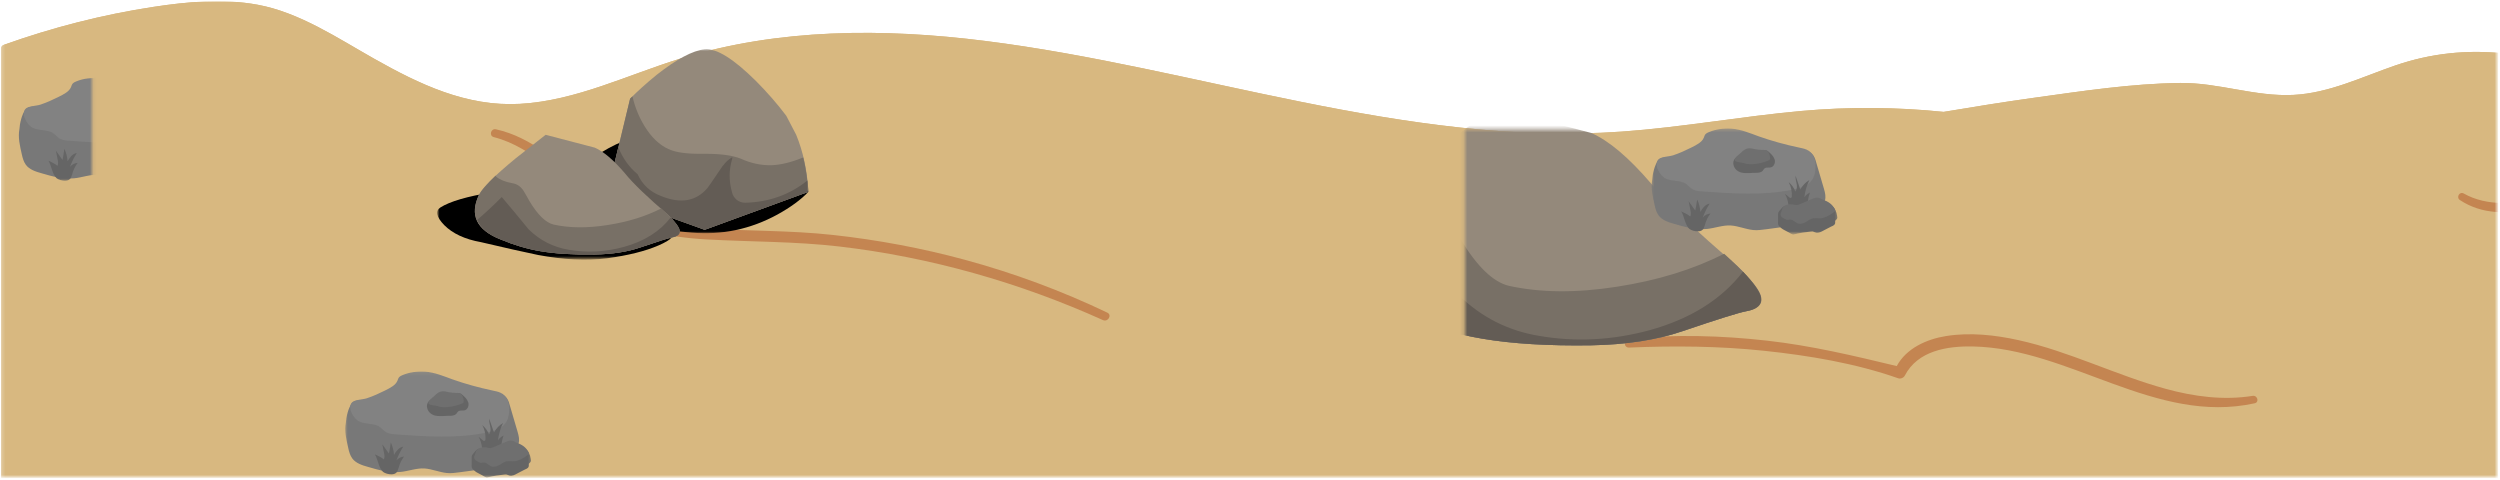 <svg width="708" height="136" viewBox="0 0 708 136" fill="none" xmlns="http://www.w3.org/2000/svg">
<g id="CHAO2_ENFEITADO" clip-path="url(#clip0_104_3235)">
<g id="Clip path group">
<mask id="mask0_104_3235" style="mask-type:luminance" maskUnits="userSpaceOnUse" x="0" y="-655" width="1441" height="818">
<g id="clip0_103_8241">
<path id="rect532" d="M1440.21 -654.719H0.212V162.781H1440.21V-654.719Z" fill="white"/>
</g>
</mask>
<g mask="url(#mask0_104_3235)">
<g id="g528">
<g id="g535">
<g id="Mask group">
<mask id="mask1_104_3235" style="mask-type:luminance" maskUnits="userSpaceOnUse" x="-1" y="-1" width="709" height="137">
<g id="Group">
<g id="Mask group_2">
<mask id="mask2_104_3235" style="mask-type:luminance" maskUnits="userSpaceOnUse" x="-733" y="-675" width="1441" height="811">
<g id="Group_2">
<path id="path345" fill-rule="evenodd" clip-rule="evenodd" d="M-732.674 -674.758H707.326V135.242H-732.674V-674.758Z" fill="white"/>
</g>
</mask>
<g mask="url(#mask2_104_3235)">
<g id="g346">
<path id="path346" fill-rule="evenodd" clip-rule="evenodd" d="M-0.615 -0.118H707.566V135.482H-0.615V-0.118Z" fill="white"/>
</g>
</g>
</g>
</g>
</mask>
<g mask="url(#mask1_104_3235)">
<g id="g349">
<path id="path347" d="M0.212 145.349C0.212 146.018 0.788 146.595 1.458 146.595C1.756 146.595 2.072 146.577 2.388 146.595C9.385 147.172 16.716 146.539 23.749 146.502C39.192 146.428 54.636 146.372 70.079 146.298C120.15 146.093 170.202 145.888 220.273 145.702C285.916 145.442 351.546 145.2 417.166 144.977C486.256 144.754 555.326 144.549 624.406 144.381C685.516 144.251 746.636 144.139 807.736 144.139C808.426 144.139 809.006 143.563 809.006 142.874C809.006 123.077 809.006 103.261 809.006 83.463C809.896 83.147 809.736 81.919 809.006 81.547C809.006 61.749 809.006 41.933 809.006 22.136C809.006 20.554 806.626 20.517 806.496 21.987C806.456 22.006 806.416 22.024 806.386 22.043C786.176 33.634 762.196 27.997 741.126 22.154C730.636 19.233 720.106 16.293 709.236 15.139C698.646 14.005 688.396 15.084 678.326 18.544C668.896 21.782 659.596 26.378 649.476 26.88C638.646 27.42 628.226 23.364 617.416 23.494C603.586 23.661 589.666 25.801 575.996 27.699C567.456 28.871 558.946 30.267 550.466 31.681C537.086 30.304 523.656 30.211 510.236 31.42C493.236 32.946 476.396 36.054 459.326 37.263C397.966 41.598 339.136 19.14 278.936 11.586C250.192 7.958 220.644 7.995 192.734 16.573C177.737 21.187 163.112 28.537 147.223 29.411C132.132 30.248 118.773 23.866 105.971 16.628C95.626 10.804 84.797 3.51 72.926 1.334C63.194 -0.453 53.054 0.478 43.341 1.966C29.052 4.143 14.743 7.809 1.123 12.684C0.621 12.87 0.23 13.298 0.23 13.874C0.23 57.694 0.211 101.531 0.212 145.349Z" fill="#D8B880"/>
<path id="path348" d="M0.225 13.869C0.225 13.293 0.614 12.865 1.13 12.68C14.75 7.804 29.047 4.142 43.339 1.963C53.051 0.482 63.193 -0.455 72.93 1.329C84.806 3.505 95.621 10.797 105.963 16.633C118.777 23.863 132.126 30.251 147.219 29.414C163.118 28.531 177.741 21.183 192.739 16.573C220.653 7.995 250.192 7.966 278.936 11.579C339.126 19.144 397.966 41.601 459.336 37.263C476.386 36.058 493.226 32.938 510.246 31.414C523.636 30.214 537.046 30.321 550.406 31.683C558.926 30.27 567.436 28.878 575.986 27.692C589.666 25.794 603.586 23.67 617.416 23.495C628.226 23.358 638.646 27.417 649.466 26.878C659.586 26.375 668.896 21.784 678.326 18.543C688.396 15.08 698.646 13.998 709.236 15.136C720.096 16.302 730.646 19.235 741.126 22.148C762.186 27.998 786.166 33.639 806.386 22.049C806.426 22.025 806.466 22.026 806.506 22.008C806.656 20.526 809.016 20.558 809.016 22.139C809.016 41.951 809.016 61.765 809.016 81.578C809.716 81.949 809.866 83.109 809.016 83.458C809.016 103.264 809.016 123.069 809.016 142.875C809.016 143.559 808.436 144.14 807.746 144.14C746.636 144.14 685.516 144.249 624.406 144.388C555.326 144.545 486.246 144.75 417.166 144.979C351.536 145.198 285.906 145.439 220.28 145.697C170.211 145.893 120.141 146.092 70.071 146.304C54.63 146.369 39.189 146.435 23.748 146.503C16.72 146.534 9.391 147.172 2.38 146.597C2.077 146.573 1.762 146.6 1.458 146.601C0.785 146.604 0.212 146.028 0.212 145.356C0.217 101.526 0.221 57.698 0.225 13.869ZM687.556 18.717C677.556 20.912 668.416 25.799 658.486 28.227C653.546 29.435 648.536 29.888 643.466 29.474C638.326 29.054 633.266 27.974 628.186 27.157C620.226 25.878 612.456 26.293 604.476 27.013C597.116 27.677 589.766 28.561 582.436 29.526C575.096 30.492 567.766 31.566 560.436 32.632C560.106 32.68 559.776 32.731 559.446 32.78C584.196 36.292 608.246 43.49 631.896 51.472C682.056 68.407 733.666 90.608 787.806 85C794.096 84.349 800.316 83.273 806.486 81.883C806.486 62.725 806.486 43.568 806.486 24.41C768.226 46.028 727.216 10.004 687.556 18.717ZM57.066 143.857C104.358 143.646 151.65 143.44 198.942 143.251C263.325 142.995 327.706 142.754 392.086 142.534C461.536 142.297 530.986 142.084 600.436 141.915C662.876 141.762 725.306 141.64 787.746 141.614C793.996 141.612 800.236 141.61 806.486 141.61C806.486 122.425 806.486 103.24 806.486 84.054C754.636 95.531 703.586 78.858 654.876 61.878C629.176 52.918 603.406 43.788 576.716 38.192C568.146 36.395 559.486 34.979 550.786 34.063C550.606 34.078 550.436 34.064 550.286 34.015C545.416 33.514 540.526 33.162 535.636 32.999C519.486 32.463 503.516 34.338 487.536 36.457C471.156 38.631 454.826 40.49 438.266 40.124C423.586 39.801 408.956 38.167 394.466 35.891C364.226 31.141 334.536 23.511 304.446 17.996C274.856 12.574 244.291 9.103 214.377 14.009C199.318 16.478 185.424 21.844 171.028 26.65C157.201 31.265 143.032 33.819 128.745 29.706C115.955 26.025 104.755 18.514 93.163 12.232C82.629 6.524 72.748 2.718 60.685 2.853C41.905 3.063 22.953 8.039 5.203 13.894C4.363 14.171 3.527 14.459 2.691 14.749C2.695 57.867 2.699 100.986 2.704 144.104C20.824 144.019 38.945 143.938 57.066 143.857Z" fill="#D8B880"/>
<path id="path349" d="M461.356 98.432C474.116 97.897 486.916 98.001 499.626 99.345C512.346 100.69 525.486 102.881 537.586 107.137C538.236 107.365 539.126 106.987 539.436 106.385C543.086 99.308 551.446 97.978 558.706 98.119C586.226 98.658 610.396 120.391 638.526 114.209C639.916 113.903 639.306 111.886 637.946 112.106C629.716 113.444 621.246 112.299 613.266 110.101C599.186 106.22 585.996 99.501 571.696 96.339C564.996 94.86 557.936 94.079 551.126 95.168C545.596 96.051 539.876 98.631 537.156 103.671C524.996 100.744 512.976 97.888 500.506 96.48C487.506 95.013 474.376 94.662 461.356 95.931C459.776 96.084 459.726 98.499 461.356 98.432ZM697.746 54.803C704.446 58.585 712.276 57.656 719.536 56.383C723.336 55.718 727.136 54.982 730.986 54.802C734.726 54.628 738.306 55.194 741.936 56.053C745.536 56.907 749.186 57.987 752.936 57.771C756.936 57.541 760.496 55.567 764.246 54.367C768.956 52.863 775.126 52.825 777.976 57.554C778.666 58.691 777.006 59.566 776.246 58.567C771.706 52.575 763.336 57.616 758.046 59.349C751.166 61.602 744.776 59.038 737.996 57.81C724.446 55.352 709.246 64.976 696.656 56.661C695.506 55.903 696.526 54.118 697.746 54.803ZM140.451 36.615C150.653 38.885 158.076 46.093 165.971 52.423C170.351 55.935 174.995 59.131 180.287 61.102C186.146 63.284 192.38 64.198 198.591 64.621C211.065 65.47 223.532 65.175 235.985 66.548C248.578 67.935 261.056 70.264 273.286 73.582C287.156 77.345 300.626 82.343 313.596 88.541C315.016 89.223 313.776 91.287 312.356 90.65C288.716 80.001 263.454 72.813 237.683 69.808C225.198 68.352 212.728 68.509 200.206 67.811C189.004 67.187 178.084 65.004 168.777 58.416C159.369 51.757 151.406 41.79 139.84 38.83C138.403 38.462 139.012 36.295 140.451 36.615Z" fill="#C48551"/>
</g>
</g>
</g>
<g id="g538">
<g id="Mask group_3">
<mask id="mask3_104_3235" style="mask-type:luminance" maskUnits="userSpaceOnUse" x="414" y="36" width="212" height="100">
<g id="Group_3">
<g id="Mask group_4">
<mask id="mask4_104_3235" style="mask-type:luminance" maskUnits="userSpaceOnUse" x="-733" y="-675" width="1441" height="811">
<g id="Group_4">
<path id="path381" fill-rule="evenodd" clip-rule="evenodd" d="M-732.674 -674.758H707.326V135.242H-732.674V-674.758Z" fill="white"/>
</g>
</mask>
<g mask="url(#mask4_104_3235)">
<g id="g382">
<path id="path382" fill-rule="evenodd" clip-rule="evenodd" d="M414.816 36.579H625.996V135.482H414.816V36.579Z" fill="white"/>
</g>
</g>
</g>
</g>
</mask>
<g mask="url(#mask3_104_3235)">
<g id="g385">
<path id="path383" fill-rule="evenodd" clip-rule="evenodd" d="M422.778 30.414L405.668 43.783C393.908 53.408 387.058 60.178 385.088 64.103C379.568 75.515 383.578 83.889 397.118 89.237C404.778 92.445 412.358 94.675 419.828 95.921C428.208 97.349 438.448 97.969 450.568 97.793C460.548 97.616 469.188 96.28 476.498 93.782C486.478 90.397 492.448 88.531 494.408 88.167C500.468 87.098 499.658 82.82 491.998 75.339C480.418 65.531 472.308 57.783 467.678 52.072C461.268 44.585 455.558 39.772 450.578 37.633C449.868 37.451 440.598 35.05 422.778 30.414Z" fill="#94897B"/>
<path id="path384" fill-rule="evenodd" clip-rule="evenodd" d="M385.088 64.104C379.568 75.515 383.578 83.89 397.118 89.237C404.788 92.446 412.358 94.676 419.838 95.922C428.218 97.349 438.458 97.97 450.578 97.793C460.558 97.617 469.198 96.28 476.508 93.782C486.478 90.398 492.448 88.531 494.418 88.168C498.518 87.456 499.758 85.585 498.158 82.553C496.908 80.232 493.608 76.67 488.268 71.858C479.538 76.312 469.378 79.435 457.798 81.216C446.388 82.997 436.238 82.906 427.328 80.948C422.878 79.879 418.328 75.51 413.698 67.847C411.378 63.745 410.128 61.606 409.958 61.43C408.348 59.296 406.388 58.045 404.078 57.687C399.968 56.975 396.848 55.729 394.718 53.949L394.448 53.409C389.458 58.221 386.338 61.788 385.088 64.104Z" fill="#787066"/>
<path id="path385" fill-rule="evenodd" clip-rule="evenodd" d="M397.919 65.44C392.929 70.435 388.299 74.708 384.019 78.274C386.159 83.087 390.519 86.74 397.119 89.237C404.789 92.445 412.359 94.675 419.839 95.921C428.219 97.349 438.458 97.969 450.578 97.793C460.558 97.616 469.199 96.28 476.509 93.782C486.479 90.397 492.449 88.531 494.419 88.167C497.619 87.633 499.048 86.296 498.688 84.157C498.328 82.552 496.639 80.146 493.609 76.938C487.559 84.782 478.739 90.306 467.149 93.515C456.639 96.365 446.209 96.905 435.879 95.119C427.149 93.691 419.569 89.868 413.159 83.627C406.559 75.601 401.489 69.537 397.919 65.44Z" fill="#635C55"/>
</g>
</g>
</g>
</g>
<g id="g536">
<g id="Mask group_5">
<mask id="mask5_104_3235" style="mask-type:luminance" maskUnits="userSpaceOnUse" x="160" y="35" width="69" height="32">
<g id="Group_5">
<g id="Mask group_6">
<mask id="mask6_104_3235" style="mask-type:luminance" maskUnits="userSpaceOnUse" x="123" y="13" width="107" height="61">
<g id="Group_6">
<g id="Mask group_7">
<mask id="mask7_104_3235" style="mask-type:luminance" maskUnits="userSpaceOnUse" x="-733" y="-675" width="1441" height="811">
<g id="Group_7">
<path id="path407" fill-rule="evenodd" clip-rule="evenodd" d="M-732.674 -674.758H707.326V135.242H-732.674V-674.758Z" fill="white"/>
</g>
</mask>
<g mask="url(#mask7_104_3235)">
<g id="g408">
<path id="path408" fill-rule="evenodd" clip-rule="evenodd" d="M123.561 13.69H229.147V73.69H123.561V13.69Z" fill="white"/>
</g>
</g>
</g>
</g>
</mask>
<g mask="url(#mask6_104_3235)">
<g id="g409">
<path id="path409" fill-rule="evenodd" clip-rule="evenodd" d="M160.916 35.352H228.957V66.046H160.916V35.352Z" fill="white"/>
</g>
</g>
</g>
</g>
</mask>
<g mask="url(#mask5_104_3235)">
<g id="g410">
<path id="path410" fill-rule="evenodd" clip-rule="evenodd" d="M209.312 35.483C191.763 34.676 178.22 37.593 168.686 44.228C165.123 46.649 162.76 49.205 161.603 51.896C160.534 54.318 160.713 56.021 162.138 57.008C165.345 59.161 169.087 60.866 173.363 62.12C179.155 63.823 186.682 65.08 195.948 65.887C204.501 66.605 212.565 64.9 220.137 60.775C223.879 58.711 226.819 56.559 228.957 54.318L209.312 35.483Z" fill="black"/>
</g>
</g>
</g>
<g id="Mask group_8">
<mask id="mask8_104_3235" style="mask-type:luminance" maskUnits="userSpaceOnUse" x="123" y="13" width="107" height="61">
<g id="Group_8">
<g id="Mask group_9">
<mask id="mask9_104_3235" style="mask-type:luminance" maskUnits="userSpaceOnUse" x="-733" y="-675" width="1441" height="811">
<g id="Group_9">
<path id="path411" fill-rule="evenodd" clip-rule="evenodd" d="M-732.674 -674.758H707.326V135.242H-732.674V-674.758Z" fill="white"/>
</g>
</mask>
<g mask="url(#mask9_104_3235)">
<g id="g412">
<path id="path412" fill-rule="evenodd" clip-rule="evenodd" d="M123.561 13.69H229.147V73.69H123.561V13.69Z" fill="white"/>
</g>
</g>
</g>
</g>
</mask>
<g mask="url(#mask8_104_3235)">
<g id="g415">
<path id="path413" fill-rule="evenodd" clip-rule="evenodd" d="M178.44 27.95L171.892 55.125L199.555 65.08L228.956 54.318C228.6 48.31 227.443 42.929 225.481 38.174L222.675 32.793C220.181 29.476 217.329 26.201 214.122 22.973C207.707 16.604 202.851 13.601 199.555 13.959C196.169 14.317 191.625 16.738 185.924 21.224C183.072 23.554 180.579 25.798 178.44 27.95Z" fill="#94897B"/>
<path id="path414" fill-rule="evenodd" clip-rule="evenodd" d="M227.486 44.632H227.352C224.057 45.977 221.117 46.696 218.532 46.784C215.592 46.873 212.652 46.246 209.712 44.901C207.397 44.005 204.145 43.556 199.956 43.556C195.592 43.644 192.384 43.332 190.334 42.614C187.662 41.718 185.301 39.789 183.251 36.829C181.292 33.961 179.91 30.775 179.109 27.278L178.44 27.95L171.892 55.125L199.555 65.08L228.956 54.318C228.689 50.82 228.199 47.592 227.486 44.632Z" fill="#787066"/>
<path id="path415" fill-rule="evenodd" clip-rule="evenodd" d="M207.306 45.17L207.44 44.497C206.104 45.216 204.855 46.515 203.698 48.399C201.827 51.178 200.715 52.795 200.357 53.242C197.15 57.008 192.785 57.773 187.261 55.531C184.141 54.364 181.915 52.303 180.579 49.343C178.173 47.371 176.348 44.812 175.099 41.672L171.895 55.125L199.555 65.08L228.956 54.318L228.689 51.089C223.699 55.125 217.821 57.232 211.048 57.415C210.158 57.415 209.356 57.143 208.643 56.605C207.929 55.981 207.485 55.26 207.306 54.452C206.414 51.313 206.414 48.218 207.306 45.17Z" fill="#635C55"/>
</g>
</g>
</g>
</g>
<g id="g537">
<g id="Mask group_10">
<mask id="mask10_104_3235" style="mask-type:luminance" maskUnits="userSpaceOnUse" x="123" y="53" width="68" height="21">
<g id="Group_10">
<g id="Mask group_11">
<mask id="mask11_104_3235" style="mask-type:luminance" maskUnits="userSpaceOnUse" x="123" y="13" width="107" height="61">
<g id="Group_11">
<g id="Mask group_12">
<mask id="mask12_104_3235" style="mask-type:luminance" maskUnits="userSpaceOnUse" x="-733" y="-675" width="1441" height="811">
<g id="Group_12">
<path id="path416" fill-rule="evenodd" clip-rule="evenodd" d="M-732.674 -674.758H707.326V135.242H-732.674V-674.758Z" fill="white"/>
</g>
</mask>
<g mask="url(#mask12_104_3235)">
<g id="g417">
<path id="path417" fill-rule="evenodd" clip-rule="evenodd" d="M123.561 13.69H229.147V73.69H123.561V13.69Z" fill="white"/>
</g>
</g>
</g>
</g>
</mask>
<g mask="url(#mask11_104_3235)">
<g id="g418">
<path id="path418" fill-rule="evenodd" clip-rule="evenodd" d="M123.799 53.543H190.335V73.526H123.799V53.543Z" fill="white"/>
</g>
</g>
</g>
</g>
</mask>
<g mask="url(#mask10_104_3235)">
<g id="g419">
<path id="path419" fill-rule="evenodd" clip-rule="evenodd" d="M124.718 58.757C123.203 59.744 123.558 61.402 125.787 63.734C128.193 66.156 131.667 67.77 136.211 68.577C143.072 70.192 148.46 71.403 152.381 72.21C159.51 73.555 166.013 73.87 171.893 73.151C177.861 72.344 182.717 71.134 186.459 69.519C188.33 68.712 189.621 67.951 190.335 67.232L164.81 56.066C157.505 53.376 149.04 52.838 139.418 54.452C132.29 55.617 127.391 57.054 124.718 58.757Z" fill="black"/>
</g>
</g>
</g>
<g id="Mask group_13">
<mask id="mask13_104_3235" style="mask-type:luminance" maskUnits="userSpaceOnUse" x="123" y="13" width="107" height="61">
<g id="Group_13">
<g id="Mask group_14">
<mask id="mask14_104_3235" style="mask-type:luminance" maskUnits="userSpaceOnUse" x="-733" y="-675" width="1441" height="811">
<g id="Group_14">
<path id="path420" fill-rule="evenodd" clip-rule="evenodd" d="M-732.674 -674.758H707.326V135.242H-732.674V-674.758Z" fill="white"/>
</g>
</mask>
<g mask="url(#mask14_104_3235)">
<g id="g421">
<path id="path421" fill-rule="evenodd" clip-rule="evenodd" d="M123.561 13.69H229.147V73.69H123.561V13.69Z" fill="white"/>
</g>
</g>
</g>
</g>
</mask>
<g mask="url(#mask13_104_3235)">
<g id="g424">
<path id="path422" fill-rule="evenodd" clip-rule="evenodd" d="M154.52 38.174L145.967 44.901C140.087 49.744 136.658 53.15 135.674 55.125C132.913 60.867 134.918 65.08 141.688 67.771C145.52 69.385 149.308 70.507 153.047 71.134C157.235 71.852 162.356 72.164 168.415 72.075C173.406 71.987 177.725 71.314 181.381 70.058C186.368 68.354 189.354 67.415 190.335 67.232C193.366 66.694 192.962 64.542 189.132 60.778C183.34 55.843 179.286 51.945 176.971 49.071C173.764 45.304 170.912 42.883 168.418 41.806C168.063 41.715 163.428 40.507 154.52 38.174Z" fill="#94897B"/>
<path id="path423" fill-rule="evenodd" clip-rule="evenodd" d="M135.676 55.125C132.915 60.866 134.92 65.08 141.69 67.77C145.523 69.385 149.31 70.507 153.049 71.134C157.238 71.852 162.359 72.164 168.418 72.075C173.408 71.987 177.727 71.314 181.384 70.057C186.371 68.354 189.356 67.415 190.337 67.232C192.387 66.874 193.01 65.933 192.208 64.407C191.586 63.239 189.936 61.448 187.264 59.026C182.899 61.267 177.818 62.839 172.029 63.734C166.325 64.63 161.25 64.585 156.794 63.6C154.568 63.062 152.293 60.864 149.978 57.008C148.818 54.944 148.196 53.868 148.108 53.779C147.306 52.706 146.325 52.076 145.167 51.896C143.115 51.538 141.557 50.911 140.49 50.015L140.354 49.743C137.86 52.165 136.299 53.96 135.676 55.125Z" fill="#787066"/>
<path id="path424" fill-rule="evenodd" clip-rule="evenodd" d="M142.091 55.798C139.595 58.311 137.28 60.46 135.142 62.255C136.211 64.677 138.392 66.514 141.69 67.771C145.523 69.385 149.311 70.507 153.05 71.134C157.238 71.852 162.359 72.164 168.418 72.076C173.408 71.987 177.727 71.314 181.384 70.058C186.371 68.355 189.357 67.416 190.338 67.233C191.941 66.964 192.655 66.291 192.476 65.215C192.297 64.408 191.452 63.197 189.937 61.582C186.908 65.53 182.498 68.309 176.706 69.923C171.449 71.357 166.237 71.629 161.068 70.73C156.703 70.012 152.916 68.088 149.709 64.948C146.411 60.91 143.874 57.859 142.091 55.798Z" fill="#635C55"/>
</g>
</g>
</g>
</g>
<g id="Mask group_15">
<mask id="mask15_104_3235" style="mask-type:luminance" maskUnits="userSpaceOnUse" x="-28" y="21" width="55" height="31">
<g id="Group_15">
<path id="path485" fill-rule="evenodd" clip-rule="evenodd" d="M-27.153 21.511H26.097V51.511H-27.153V21.511Z" fill="white"/>
</g>
</mask>
<g mask="url(#mask15_104_3235)">
<g id="g490">
<path id="path486" d="M7.235 31.06C8.44 29.628 10.85 30.382 12.432 30.532C16.801 30.984 21.019 29.101 25.237 28.047C32.844 26.088 40.979 26.766 48.662 28.348C49.34 28.499 50.093 28.649 50.696 29.177C51.374 29.779 51.675 30.683 51.901 31.512C52.654 34.073 53.407 36.633 54.16 39.194C54.462 40.249 54.763 41.454 54.386 42.509C54.085 43.412 53.332 44.015 52.805 44.768C51.901 46.049 51.449 47.856 50.018 48.61C49.34 48.986 48.587 49.062 47.909 49.212C44.595 49.664 41.205 50.116 37.891 50.568C36.61 50.719 35.33 50.945 34.049 50.794C31.94 50.568 29.907 49.664 27.798 49.514C25.538 49.363 23.278 50.267 21.019 50.493C17.93 50.794 14.767 49.966 11.754 49.062C10.097 48.61 8.289 48.007 7.31 46.651C6.707 45.823 6.406 44.768 6.18 43.714C5.653 41.379 5.05 38.968 5.502 36.558C5.578 35.052 6.18 32.265 7.235 31.06Z" fill="#787878"/>
<path id="path487" d="M16.573 27.445C18.081 26.692 19.587 25.939 20.114 24.658C20.265 24.282 20.34 23.905 20.642 23.604C20.867 23.378 21.169 23.227 21.546 23.076C23.503 22.248 25.764 21.947 28.023 22.097C30.735 22.323 33.221 23.378 35.706 24.282C39.322 25.562 43.163 26.616 47.08 27.445C47.833 27.596 48.586 27.746 49.264 28.048C51.147 28.876 51.675 30.684 51.749 32.341C51.825 34.375 51.449 36.559 49.414 37.915C48.285 38.668 46.779 39.045 45.347 39.346C37.062 41.078 28.248 40.476 19.738 39.873C18.759 39.798 17.779 39.723 16.951 39.271C16.122 38.819 15.671 38.065 14.916 37.614C13.411 36.71 11.075 37.011 9.419 36.258C7.611 35.505 5.803 32.115 7.309 30.759C8.137 30.006 10.322 30.006 11.453 29.629C13.259 29.027 14.916 28.274 16.573 27.445Z" fill="#828282"/>
<path id="path488" d="M43.088 40.551C43.465 40.852 43.917 41.153 44.293 41.53C44.444 41.681 44.595 41.756 44.821 41.681C44.971 41.605 45.047 41.379 45.047 41.229C45.122 39.873 44.821 38.442 44.143 37.237C44.971 37.915 45.649 38.818 46.026 39.873C46.553 39.27 46.553 38.442 46.402 37.689C46.252 36.935 46.026 36.182 46.101 35.429C46.553 36.709 47.005 38.065 47.457 39.346C48.06 38.216 48.888 37.312 50.018 36.634C49.265 38.141 48.813 39.798 48.587 41.53C48.963 40.928 49.566 40.476 50.169 40.174C49.641 41.605 49.415 43.187 49.566 44.769C49.566 44.995 49.641 45.296 49.415 45.447C49.34 45.522 49.189 45.597 49.039 45.673C47.758 46.125 45.574 47.104 44.595 45.597C44.218 44.995 44.143 44.242 44.067 43.564C43.917 42.434 43.615 41.455 43.088 40.551ZM16.048 50.493C16.65 50.945 17.629 51.171 18.383 51.171C19.663 51.171 20.115 50.569 20.416 49.439C20.718 48.234 21.245 47.104 21.998 46.125C21.169 46.2 20.341 46.577 19.814 47.255C20.341 45.899 20.943 44.543 21.772 43.338C20.567 43.488 19.738 44.618 19.136 45.673C19.06 44.468 18.759 43.262 18.232 42.133C18.081 43.187 17.931 44.242 17.705 45.296C17.102 44.392 16.424 43.564 15.822 42.66C15.972 43.413 16.123 44.166 16.274 44.92C16.424 45.597 16.575 46.351 16.274 46.953C15.52 46.351 14.616 45.899 13.713 45.522C14.616 46.953 14.767 49.364 16.048 50.493Z" fill="#656565"/>
</g>
</g>
</g>
<g id="Mask group_16">
<mask id="mask16_104_3235" style="mask-type:luminance" maskUnits="userSpaceOnUse" x="97" y="105" width="54" height="31">
<g id="Group_16">
<path id="path497" fill-rule="evenodd" clip-rule="evenodd" d="M97.49 105.104H150.74V135.104H97.49V105.104Z" fill="white"/>
</g>
</mask>
<g mask="url(#mask16_104_3235)">
<g id="g502">
<path id="path498" d="M99.677 114.218C100.882 112.787 103.293 113.54 104.875 113.691C109.243 114.143 113.461 112.259 117.679 111.205C125.287 109.247 133.422 109.925 141.105 111.506C141.782 111.657 142.536 111.808 143.138 112.335C143.816 112.937 144.117 113.841 144.343 114.67C145.097 117.231 145.85 119.792 146.603 122.353C146.904 123.407 147.206 124.612 146.829 125.667C146.528 126.571 145.774 127.173 145.247 127.927C144.343 129.207 143.891 131.015 142.46 131.768C141.782 132.145 141.029 132.22 140.351 132.371C137.037 132.822 133.648 133.274 130.333 133.726C129.053 133.877 127.772 134.103 126.492 133.952C124.383 133.726 122.349 132.822 120.24 132.672C117.981 132.521 115.721 133.425 113.461 133.651C110.373 133.952 107.21 133.124 104.197 132.22C102.54 131.768 100.732 131.165 99.753 129.81C99.15 128.981 98.849 127.927 98.623 126.872C98.096 124.537 97.493 122.127 97.945 119.716C98.02 118.21 98.623 115.423 99.677 114.218Z" fill="#787878"/>
<path id="path499" d="M109.017 110.602C110.523 109.849 112.03 109.096 112.557 107.815C112.708 107.439 112.783 107.062 113.084 106.761C113.31 106.535 113.612 106.384 113.988 106.234C115.947 105.405 118.206 105.104 120.466 105.254C123.178 105.48 125.663 106.535 128.149 107.439C131.764 108.719 135.606 109.774 139.523 110.602C140.276 110.753 141.029 110.904 141.707 111.205C143.59 112.033 144.117 113.841 144.193 115.498C144.268 117.532 143.891 119.716 141.858 121.072C140.728 121.825 139.221 122.202 137.79 122.503C129.505 124.236 120.692 123.633 112.181 123.03C111.201 122.955 110.222 122.88 109.394 122.428C108.565 121.976 108.113 121.223 107.36 120.771C105.854 119.867 103.519 120.168 101.861 119.415C100.054 118.662 98.246 115.272 99.752 113.916C100.581 113.163 102.765 113.163 103.895 112.787C105.703 112.184 107.36 111.431 109.017 110.602Z" fill="#828282"/>
<path id="path500" d="M135.531 123.708C135.907 124.009 136.359 124.311 136.736 124.687C136.887 124.838 137.037 124.913 137.263 124.838C137.414 124.763 137.489 124.537 137.489 124.386C137.564 123.03 137.263 121.599 136.585 120.394C137.414 121.072 138.092 121.976 138.468 123.03C138.996 122.428 138.996 121.599 138.845 120.846C138.694 120.093 138.468 119.339 138.544 118.586C138.996 119.867 139.448 121.223 139.899 122.503C140.502 121.373 141.331 120.469 142.46 119.791C141.707 121.298 141.255 122.955 141.029 124.687C141.406 124.085 142.009 123.633 142.611 123.332C142.084 124.763 141.858 126.344 142.009 127.926C142.009 128.152 142.084 128.453 141.858 128.604C141.783 128.679 141.632 128.755 141.481 128.83C140.201 129.282 138.016 130.261 137.037 128.755C136.661 128.152 136.585 127.399 136.51 126.721C136.359 125.591 136.058 124.612 135.531 123.708ZM108.49 133.651C109.093 134.103 110.072 134.329 110.825 134.329C112.106 134.329 112.557 133.726 112.859 132.596C113.16 131.391 113.687 130.261 114.441 129.282C113.612 129.357 112.783 129.734 112.256 130.412C112.783 129.056 113.386 127.7 114.215 126.495C113.009 126.646 112.181 127.776 111.578 128.83C111.503 127.625 111.202 126.42 110.674 125.29C110.524 126.344 110.373 127.399 110.147 128.453C109.545 127.55 108.867 126.721 108.264 125.817C108.415 126.57 108.565 127.324 108.716 128.077C108.867 128.755 109.017 129.508 108.716 130.111C107.963 129.508 107.059 129.056 106.155 128.679C107.059 130.111 107.21 132.521 108.49 133.651Z" fill="#656565"/>
<path id="path501" d="M122.124 113.163C124.383 112.109 127.245 111.883 129.656 111.431C129.882 111.355 130.108 111.355 130.334 111.431C130.56 111.506 130.786 111.657 130.936 111.807C131.614 112.41 132.292 113.013 132.593 113.916C132.895 114.745 132.518 115.875 131.689 116.176C131.087 116.402 130.334 116.101 129.806 116.477C129.505 116.703 129.43 117.005 129.204 117.231C128.752 117.683 127.999 117.758 127.321 117.758C126.718 117.758 126.116 117.758 125.513 117.833C124.459 117.833 123.329 117.909 122.425 117.381C120.617 116.477 120.316 113.992 122.124 113.163ZM134.1 128.378C133.874 128.604 133.723 128.83 133.648 129.056C133.573 129.282 133.573 129.433 133.573 129.659C133.573 130.412 133.573 131.165 133.573 131.843C133.573 132.069 133.573 132.295 133.648 132.446C133.723 132.747 133.949 132.898 134.175 133.124C134.702 133.651 135.154 133.877 135.757 134.178C136.284 134.479 136.811 134.705 137.263 135.007C137.414 135.082 137.565 135.157 137.791 135.233C137.941 135.233 138.092 135.233 138.243 135.157C139.749 134.781 141.255 134.555 142.762 134.404C142.988 134.404 143.289 134.329 143.515 134.404C143.816 134.479 144.042 134.63 144.344 134.705C145.097 134.856 145.775 134.479 146.453 134.103C147.131 133.726 147.884 133.35 148.637 132.973C149.24 132.747 149.842 132.446 149.767 131.693C149.767 131.617 149.767 131.542 149.767 131.391C149.842 131.165 150.068 131.09 150.219 130.864C150.445 130.563 150.369 130.186 150.294 129.885C150.219 129.358 150.068 128.83 149.842 128.378C149.315 127.173 147.808 126.42 146.754 125.742C146.001 125.215 145.699 125.441 144.871 125.742C144.118 126.043 143.44 126.345 142.687 126.646C141.331 127.248 139.9 127.776 138.318 127.926C137.866 128.002 137.414 128.002 136.962 127.776C136.585 127.625 136.284 127.248 135.908 127.098C135.154 126.947 134.552 127.851 134.1 128.378Z" fill="#656565"/>
<path id="path502" d="M123.027 112.109C123.629 111.506 124.307 110.904 125.211 110.828C125.814 110.753 126.416 110.904 127.019 111.054C127.772 111.205 128.601 111.28 129.429 111.28C129.73 111.28 129.956 111.28 130.182 111.356C130.559 111.431 130.71 111.732 130.86 111.958C131.162 112.486 131.312 113.013 131.312 113.615C131.312 113.766 131.312 113.841 131.237 113.992C131.162 114.143 131.011 114.218 130.785 114.293C129.053 115.046 127.019 115.423 124.985 115.272C124.759 115.272 124.533 115.197 124.307 115.122C123.629 114.821 121.822 114.821 121.445 114.369C120.842 113.691 122.575 112.561 123.027 112.109ZM134.702 128.153C134.626 128.529 134.476 128.83 134.325 129.207C134.174 129.584 134.325 129.96 134.626 130.262C134.928 130.563 135.38 130.714 135.756 130.939C135.907 131.015 136.058 131.09 136.208 131.09C136.359 131.09 136.585 131.015 136.735 131.015C137.79 130.789 138.393 131.919 139.372 132.145C140.125 132.295 140.953 131.994 141.556 131.617C142.159 131.241 142.761 130.789 143.514 130.638C144.117 130.563 144.795 130.638 145.398 130.638C146.979 130.563 148.26 129.734 149.39 128.906C149.54 128.83 149.691 128.68 149.766 128.529C149.766 128.379 149.766 128.228 149.691 128.077C148.938 126.646 147.883 125.893 146.075 125.29C145.548 124.914 145.096 124.763 144.569 124.763C144.192 124.763 143.816 124.914 143.439 125.064C142.234 125.592 140.953 126.119 139.748 126.646C139.522 126.721 139.296 126.797 139.07 126.872C138.619 126.947 138.242 126.797 137.79 126.721C136.886 126.571 135.982 126.721 135.304 127.173C134.928 127.55 134.777 127.776 134.702 128.153Z" fill="#6F6F6F"/>
</g>
</g>
</g>
<g id="Mask group_17">
<mask id="mask17_104_3235" style="mask-type:luminance" maskUnits="userSpaceOnUse" x="467" y="36" width="54" height="31">
<g id="Group_17">
<path id="path509" fill-rule="evenodd" clip-rule="evenodd" d="M467.446 36.291H520.696V66.291H467.446V36.291Z" fill="white"/>
</g>
</mask>
<g mask="url(#mask17_104_3235)">
<g id="g514">
<path id="path510" d="M469.636 45.405C470.846 43.974 473.256 44.727 474.836 44.878C479.206 45.33 483.426 43.447 487.636 42.392C495.246 40.434 503.386 41.112 511.066 42.693C511.746 42.844 512.496 42.995 513.096 43.522C513.776 44.124 514.076 45.028 514.306 45.857C515.056 48.418 515.806 50.979 516.566 53.54C516.866 54.594 517.166 55.799 516.786 56.854C516.486 57.758 515.736 58.36 515.206 59.114C514.306 60.394 513.856 62.202 512.416 62.955C511.746 63.332 510.986 63.407 510.316 63.558C506.996 64.009 503.606 64.461 500.296 64.913C499.016 65.064 497.736 65.29 496.456 65.139C494.346 64.913 492.306 64.009 490.196 63.859C487.936 63.708 485.676 64.612 483.426 64.838C480.336 65.139 477.166 64.311 474.156 63.407C472.496 62.955 470.696 62.352 469.716 60.997C469.106 60.168 468.806 59.114 468.586 58.059C468.056 55.724 467.456 53.314 467.906 50.903C467.976 49.397 468.586 46.61 469.636 45.405Z" fill="#787878"/>
<path id="path511" d="M478.976 41.789C480.486 41.036 481.986 40.283 482.516 39.002C482.666 38.626 482.746 38.249 483.046 37.948C483.266 37.722 483.576 37.571 483.946 37.421C485.906 36.592 488.166 36.291 490.426 36.441C493.136 36.667 495.626 37.722 498.106 38.626C501.726 39.906 505.566 40.961 509.486 41.789C510.236 41.94 510.986 42.091 511.666 42.392C513.546 43.22 514.076 45.028 514.156 46.685C514.226 48.719 513.856 50.903 511.816 52.259C510.686 53.012 509.186 53.389 507.746 53.69C499.466 55.423 490.656 54.82 482.136 54.217C481.166 54.142 480.186 54.067 479.356 53.615C478.526 53.163 478.076 52.41 477.316 51.958C475.816 51.054 473.476 51.355 471.826 50.602C470.016 49.849 468.206 46.459 469.716 45.103C470.536 44.35 472.726 44.35 473.856 43.974C475.666 43.371 477.316 42.618 478.976 41.789Z" fill="#828282"/>
<path id="path512" d="M505.486 54.895C505.866 55.196 506.316 55.498 506.696 55.874C506.846 56.025 506.996 56.1 507.226 56.025C507.376 55.95 507.446 55.724 507.446 55.573C507.526 54.217 507.226 52.786 506.546 51.581C507.376 52.259 508.056 53.163 508.426 54.217C508.956 53.615 508.956 52.786 508.806 52.033C508.656 51.28 508.426 50.526 508.506 49.773C508.956 51.054 509.406 52.41 509.856 53.69C510.466 52.56 511.286 51.656 512.416 50.978C511.666 52.485 511.216 54.142 510.986 55.874C511.366 55.272 511.966 54.82 512.576 54.519C512.046 55.95 511.816 57.531 511.966 59.113C511.966 59.339 512.046 59.64 511.816 59.791C511.746 59.866 511.596 59.942 511.446 60.017C510.156 60.469 507.976 61.448 506.996 59.942C506.616 59.339 506.546 58.586 506.466 57.908C506.316 56.778 506.016 55.799 505.486 54.895ZM478.446 64.838C479.056 65.29 480.036 65.516 480.786 65.516C482.066 65.516 482.516 64.913 482.816 63.783C483.116 62.578 483.646 61.448 484.396 60.469C483.576 60.544 482.746 60.921 482.216 61.599C482.746 60.243 483.346 58.887 484.176 57.682C482.966 57.833 482.136 58.963 481.536 60.017C481.466 58.812 481.166 57.607 480.636 56.477C480.486 57.531 480.336 58.586 480.106 59.64C479.506 58.737 478.826 57.908 478.226 57.004C478.376 57.757 478.526 58.511 478.676 59.264C478.826 59.942 478.976 60.695 478.676 61.298C477.926 60.695 477.016 60.243 476.116 59.866C477.016 61.298 477.166 63.708 478.446 64.838Z" fill="#656565"/>
<path id="path513" d="M492.086 44.35C494.346 43.296 497.206 43.07 499.616 42.618C499.846 42.543 500.066 42.543 500.296 42.618C500.516 42.693 500.746 42.844 500.896 42.994C501.576 43.597 502.256 44.2 502.556 45.103C502.856 45.932 502.476 47.062 501.646 47.363C501.046 47.589 500.296 47.288 499.766 47.664C499.466 47.89 499.386 48.192 499.166 48.418C498.716 48.87 497.956 48.945 497.276 48.945C496.676 48.945 496.076 48.945 495.476 49.02C494.416 49.02 493.286 49.096 492.386 48.568C490.576 47.664 490.276 45.179 492.086 44.35ZM504.056 59.565C503.836 59.791 503.686 60.017 503.606 60.243C503.536 60.469 503.536 60.62 503.536 60.846C503.536 61.599 503.536 62.352 503.536 63.03C503.536 63.256 503.536 63.482 503.606 63.633C503.686 63.934 503.906 64.085 504.136 64.311C504.666 64.838 505.116 65.064 505.716 65.365C506.246 65.666 506.776 65.892 507.226 66.194C507.376 66.269 507.526 66.344 507.746 66.42C507.906 66.42 508.056 66.42 508.206 66.344C509.706 65.968 511.216 65.742 512.726 65.591C512.946 65.591 513.246 65.516 513.476 65.591C513.776 65.666 514.006 65.817 514.306 65.892C515.056 66.043 515.736 65.666 516.416 65.29C517.086 64.913 517.846 64.537 518.596 64.16C519.196 63.934 519.806 63.633 519.726 62.88C519.726 62.804 519.726 62.729 519.726 62.578C519.806 62.352 520.026 62.277 520.176 62.051C520.406 61.75 520.326 61.373 520.256 61.072C520.176 60.545 520.026 60.017 519.806 59.565C519.276 58.36 517.766 57.607 516.716 56.929C515.956 56.402 515.656 56.628 514.826 56.929C514.076 57.23 513.396 57.532 512.646 57.833C511.286 58.436 509.856 58.963 508.276 59.113C507.826 59.189 507.376 59.189 506.926 58.963C506.546 58.812 506.246 58.436 505.866 58.285C505.116 58.134 504.516 59.038 504.056 59.565Z" fill="#656565"/>
<path id="path514" d="M492.986 43.296C493.586 42.693 494.266 42.091 495.176 42.015C495.776 41.94 496.376 42.091 496.976 42.241C497.736 42.392 498.556 42.467 499.386 42.467C499.686 42.467 499.916 42.467 500.146 42.543C500.516 42.618 500.666 42.919 500.816 43.145C501.126 43.673 501.276 44.2 501.276 44.802C501.276 44.953 501.276 45.028 501.196 45.179C501.126 45.33 500.966 45.405 500.746 45.48C499.016 46.233 496.976 46.61 494.946 46.459C494.716 46.459 494.496 46.384 494.266 46.309C493.586 46.008 491.786 46.008 491.406 45.556C490.806 44.878 492.536 43.748 492.986 43.296ZM504.666 59.34C504.586 59.716 504.436 60.017 504.286 60.394C504.136 60.771 504.286 61.147 504.586 61.449C504.886 61.75 505.336 61.901 505.716 62.126C505.866 62.202 506.016 62.277 506.166 62.277C506.316 62.277 506.546 62.202 506.696 62.202C507.746 61.976 508.356 63.106 509.336 63.332C510.086 63.482 510.916 63.181 511.516 62.804C512.116 62.428 512.726 61.976 513.476 61.825C514.076 61.75 514.756 61.825 515.356 61.825C516.936 61.75 518.216 60.921 519.346 60.093C519.496 60.017 519.646 59.867 519.726 59.716C519.726 59.566 519.726 59.415 519.646 59.264C518.896 57.833 517.846 57.08 516.036 56.477C515.506 56.101 515.056 55.95 514.526 55.95C514.156 55.95 513.776 56.101 513.396 56.251C512.196 56.779 510.916 57.306 509.706 57.833C509.486 57.908 509.256 57.984 509.026 58.059C508.576 58.134 508.206 57.984 507.746 57.908C506.846 57.758 505.946 57.908 505.266 58.36C504.886 58.737 504.736 58.963 504.666 59.34Z" fill="#6F6F6F"/>
</g>
</g>
</g>
</g>
</g>
</g>
</g>
</g>
<defs>
<clipPath id="clip0_104_3235">
<rect width="707.354" height="135.128" fill="white" transform="translate(0.212 0.354)"/>
</clipPath>
</defs>
</svg>
